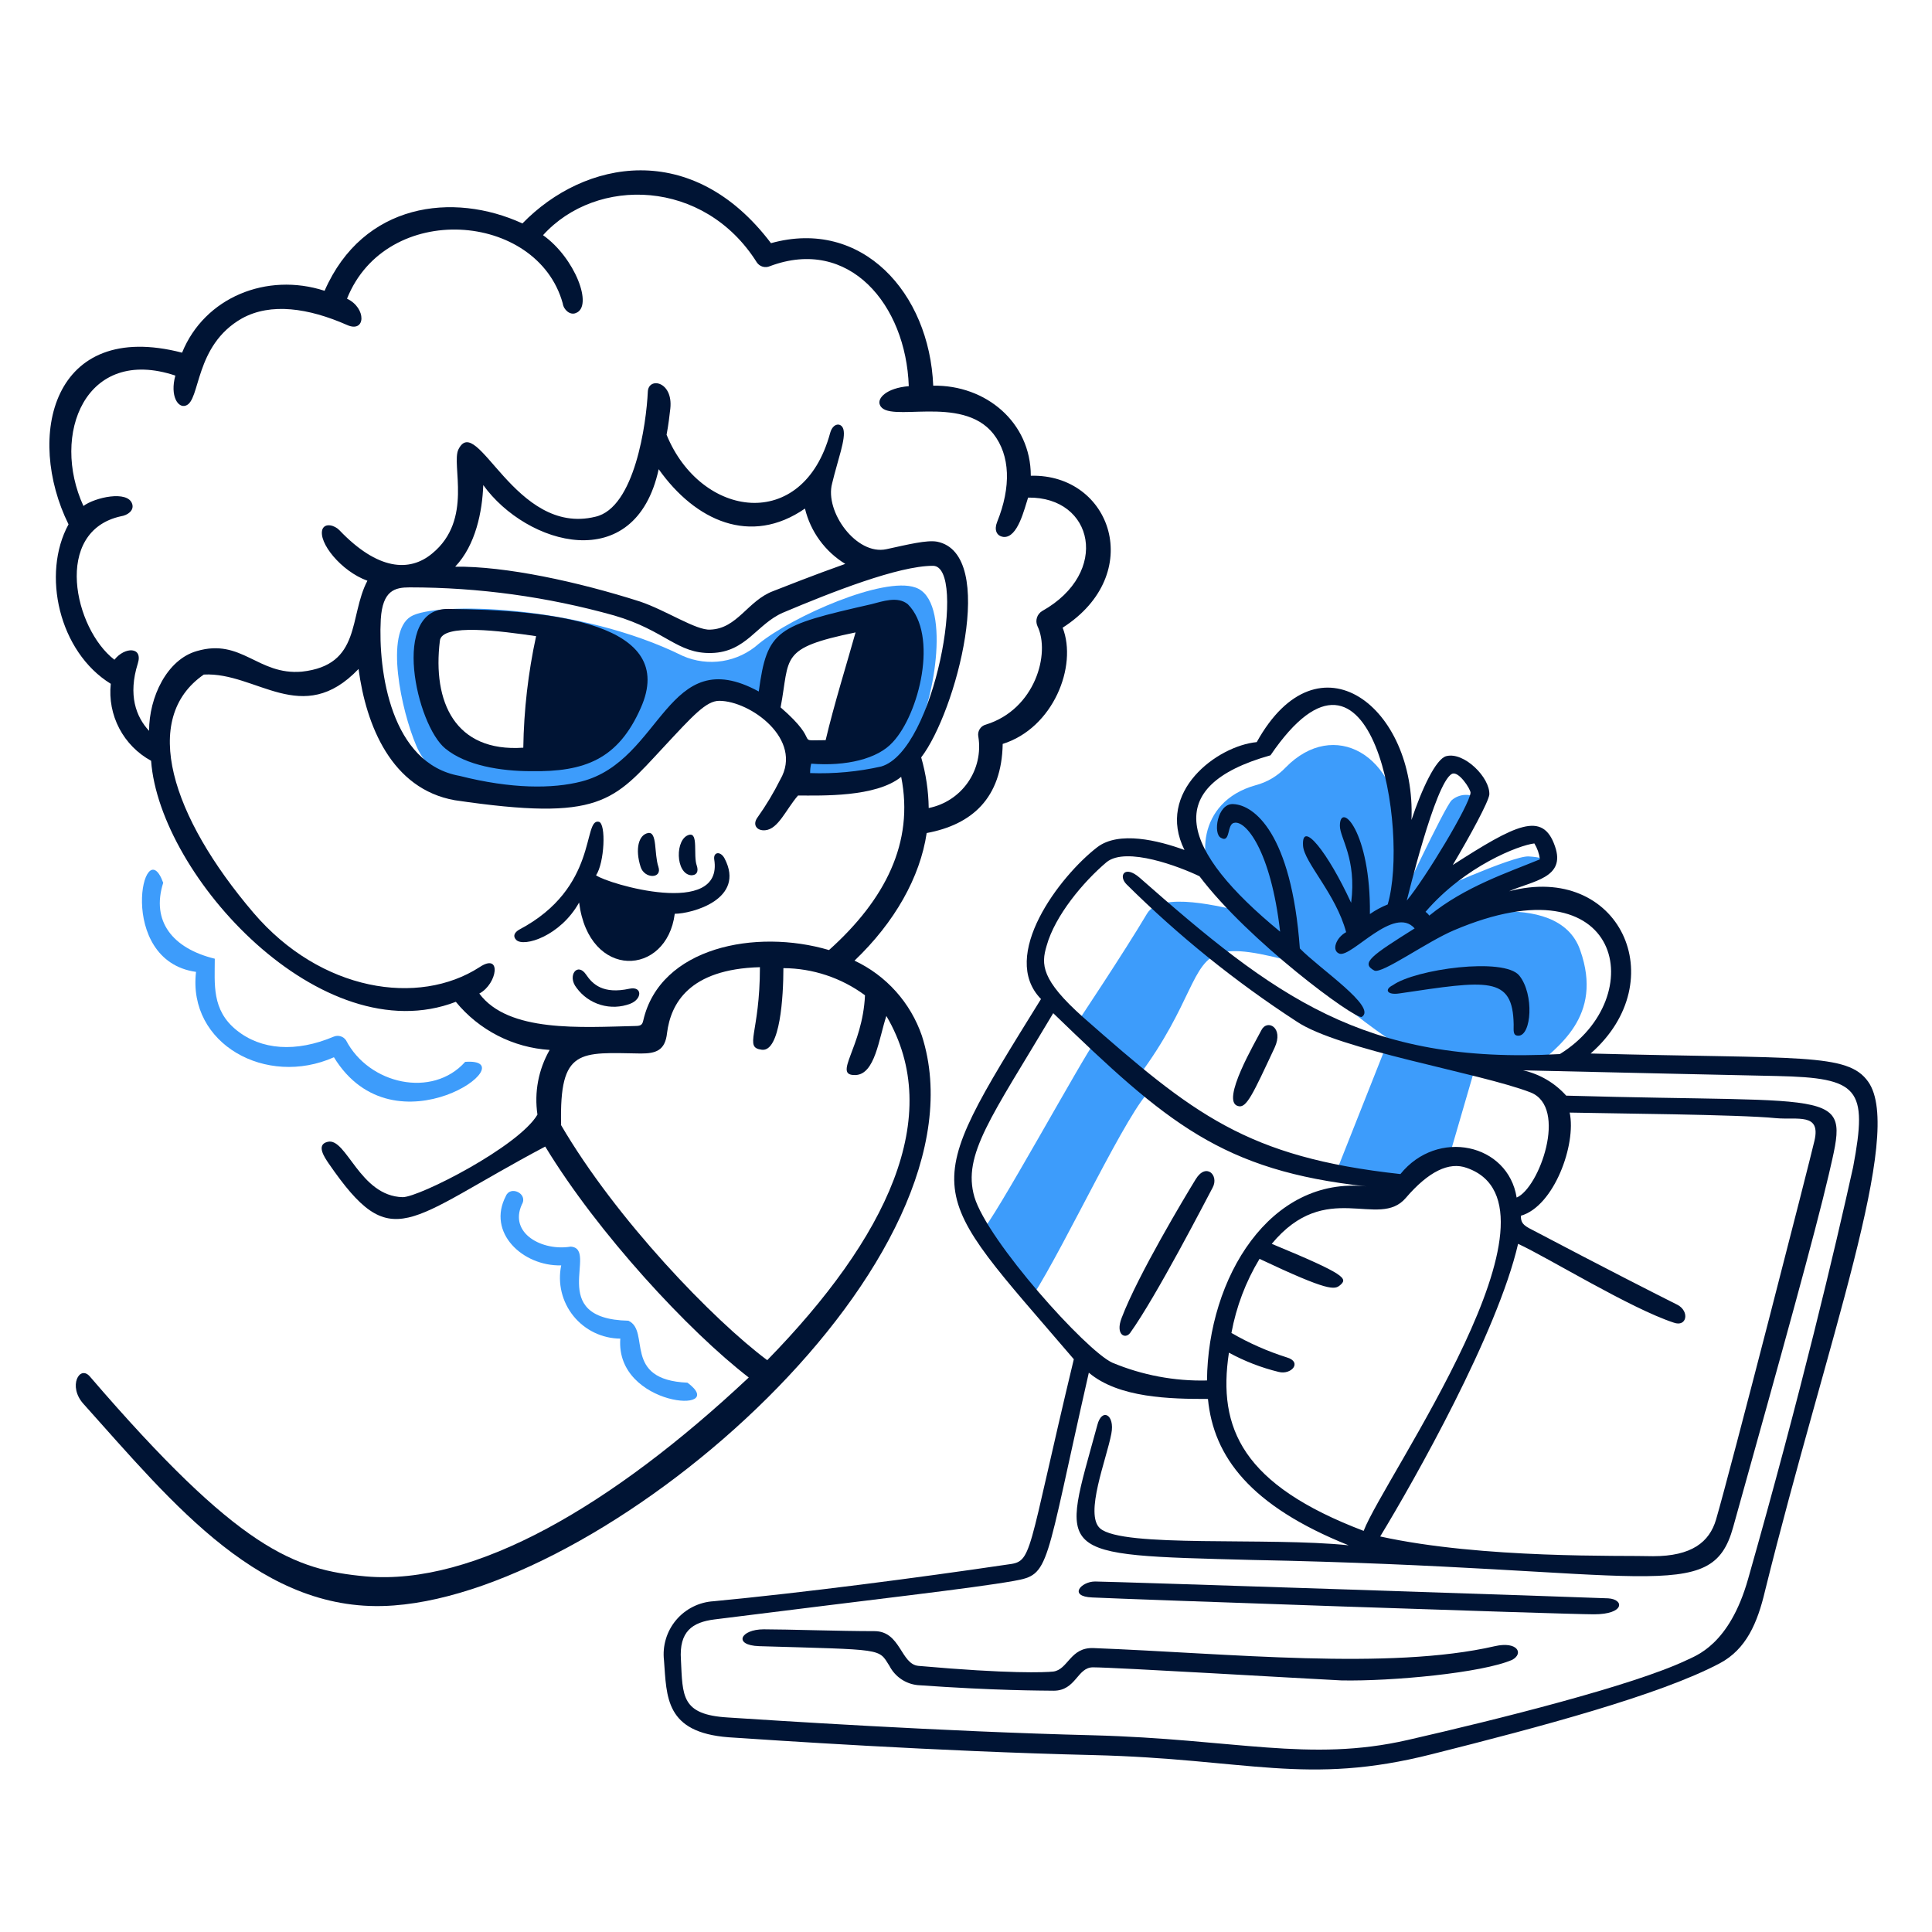 <svg width="155" height="155" viewBox="0 0 155 155" fill="none" xmlns="http://www.w3.org/2000/svg">
<path d="M15.727 77.973C15.047 83.763 21.37 87.237 26.79 84.821C31.677 92.796 42.438 84.821 37.32 85.191C34.687 88.133 29.6 86.998 27.762 83.462C27.659 83.309 27.506 83.195 27.329 83.14C27.152 83.085 26.962 83.093 26.79 83.161C23.748 84.45 20.953 84.25 18.962 82.636C16.97 81.023 17.232 78.946 17.232 76.915C13.843 76.09 12.114 73.905 13.094 70.824C11.512 66.463 9.257 77.062 15.727 77.973Z" fill="#3D9CFB"/>
<path d="M126.78 76.244C124.974 70.971 115.123 73.974 115.123 73.974L121.438 70.74C121.592 70.662 126.332 68.933 122.642 68.709C121.368 68.632 114.444 71.797 114.444 71.797L118.659 64.116C118.34 63.879 117.95 63.757 117.553 63.772C117.156 63.785 116.775 63.934 116.474 64.193C115.941 64.641 111.958 73.148 111.958 73.148C111.958 73.148 112.035 72.847 112.413 66.972C112.189 60.503 107.009 57.623 103.149 61.568C102.495 62.259 101.66 62.754 100.74 62.996C95.908 64.347 96.108 69.342 97.699 70.956C98.687 71.959 99.459 72.724 99.914 73.187C98.054 72.77 93.105 71.442 92.017 73.31C90.187 76.398 86.373 82.111 86.373 82.111C86.373 82.111 86.975 82.713 87.871 83.539C87.045 84.52 79.526 98.285 78.769 98.74C78.769 98.74 81.402 102.353 82.83 104.005C85.54 99.79 90.55 88.882 92.387 87.376C92.026 87.045 91.683 86.695 91.361 86.326C95.691 80.521 95.529 77.209 97.884 76.468C99.065 76.097 100.872 76.368 104.199 77.294C106.395 79.557 108.816 81.59 111.425 83.362L107.21 94L112.706 94.973C114.436 92.572 116.242 92.873 116.242 92.873L118.489 85.153C120.666 85.408 122.858 85.662 123.013 85.716C124.904 84.01 128.664 81.586 126.78 76.244Z" fill="#3D9CFB"/>
<path d="M55.154 110.93C49.889 110.699 52.22 106.792 50.414 105.958C43.713 105.812 48.098 100.168 45.782 100.014C43.52 100.392 40.81 98.964 41.867 96.633C42.392 95.752 40.933 95.089 40.586 95.953C39.042 98.887 41.937 101.597 45.025 101.519C44.878 102.226 44.889 102.957 45.059 103.659C45.228 104.361 45.551 105.017 46.005 105.579C46.458 106.141 47.031 106.595 47.681 106.909C48.331 107.223 49.043 107.389 49.765 107.394C49.356 112.883 58.612 113.486 55.154 110.93Z" fill="#3D9CFB"/>
<path d="M73.512 58.712C74.94 56.303 76.368 48.104 73.435 47.132C70.879 46.228 63.576 49.448 60.874 51.648C60.058 52.378 59.049 52.858 57.968 53.031C56.886 53.203 55.778 53.061 54.775 52.621C46.422 48.483 34.912 48.259 32.958 49.463C30.851 50.745 32.186 56.99 33.406 59.846C35.591 65.034 45.372 64.664 48.684 62.935C52.143 60.75 56.582 51.872 61.322 57.291C61.623 55.485 62.225 52.698 62.827 52.018C63.731 51.046 69.297 49.008 71.404 49.239C73.512 49.471 73.358 50.513 73.056 52.852C72.284 59.028 70.578 60.225 64.564 60.572C65.336 61.854 63.738 63.436 63.738 63.436C66.139 63.452 72.007 62.927 73.512 58.712ZM45.897 60.665C43.411 61.19 36.417 61.568 35.136 57.353C35.066 56.751 32.426 48.174 36.942 49.756C38.671 50.057 49.657 49.679 50.792 52.844C51.927 56.01 48.306 60.217 45.897 60.665Z" fill="#3D9CFB"/>
<path d="M127.614 84.52C134.307 78.653 129.93 69.165 121.067 71.504C122.943 70.67 125.653 70.446 124.75 67.891C123.77 65.027 121.592 66.162 116.551 69.397C117.979 66.988 119.408 64.355 119.485 63.753C119.562 62.394 117.455 60.287 116.026 60.665C115.193 60.889 114.065 63.298 113.239 65.784C113.618 56.751 105.789 50.583 100.825 59.538C97.668 59.839 92.696 63.522 95.028 68.192C92.92 67.42 89.763 66.648 88.033 67.968C85.022 70.284 80.136 76.692 83.517 80.15C73.589 96.177 74.114 94.973 86.15 109.047C82.29 125.12 82.892 125.259 80.807 125.521C73.659 126.579 64.41 127.783 57.261 128.463C56.682 128.496 56.116 128.647 55.597 128.907C55.078 129.166 54.618 129.529 54.244 129.972C53.87 130.416 53.591 130.931 53.424 131.487C53.256 132.042 53.204 132.626 53.27 133.203C53.494 136.136 53.347 138.993 58.465 139.379C61.847 139.603 75.017 140.506 87.732 140.807C100.084 141.108 104.809 143.293 114.891 140.73C123.546 138.553 133.18 135.99 137.99 133.434C140.097 132.307 141.001 130.2 141.603 127.637C146.575 107.564 152.82 90.92 149.879 86.782C148.227 84.443 144.459 84.968 127.614 84.52ZM123.098 67.667C123.336 68.055 123.488 68.489 123.546 68.941C120.99 69.999 117.532 71.126 114.668 73.457C114.586 73.34 114.484 73.238 114.366 73.156C117.532 69.466 121.894 67.798 123.098 67.667ZM116.474 62.093C116.999 61.792 117.979 63.298 117.979 63.599C117.902 64.579 114.366 70.446 112.861 72.253C112.892 72.176 115.123 62.827 116.474 62.093ZM83.972 75.866C84.644 73.457 86.906 70.748 88.782 69.165C90.365 67.891 94.657 69.543 96.232 70.3C100.146 75.488 108.723 81.81 109.248 81.586C110.53 80.814 105.867 77.726 104.284 76.09C103.605 66.826 100.602 64.579 98.942 64.51C97.668 64.432 97.29 66.918 97.961 67.219C98.733 67.675 98.417 66.092 99.019 66.015C99.922 65.791 101.953 68.2 102.701 74.746C94.727 68.2 93.075 63.081 101.929 60.596C110.128 48.56 113.062 66.694 111.332 72.562C110.828 72.763 110.349 73.022 109.904 73.334C109.981 66.71 107.496 64.224 107.496 66.254C107.496 67.235 108.854 68.887 108.399 72.43C106.523 68.362 104.415 65.729 104.539 67.837C104.616 69.188 107.171 71.697 107.997 74.785C107.171 75.233 106.801 76.29 107.472 76.514C108.453 76.815 111.842 72.6 113.494 74.484C110.036 76.661 109.132 77.263 110.259 77.865C110.862 78.166 114.475 75.549 116.652 74.631C130.308 68.817 132.416 80.081 125.144 84.566C109.402 85.447 102.176 79.873 91.43 70.415C90.226 69.366 89.701 70.269 90.38 70.948C94.533 75.065 99.096 78.746 103.998 81.934C107.388 84.25 118.744 86.072 122.805 87.647C125.815 88.851 123.484 95.32 121.677 96.077C120.99 91.746 115.331 90.503 112.352 94.193C99.999 92.842 95.722 89.376 86.922 81.633C83.517 78.606 83.517 77.371 83.972 75.866ZM125.931 89.26C128.865 89.33 139.549 89.407 142.483 89.708C144.212 89.862 146.096 89.26 145.571 91.514C145.193 93.174 138.8 118.079 137.673 121.916C137.141 123.723 135.712 124.85 132.624 124.85C130.224 124.773 118.937 125.074 110.73 123.267C113.517 118.681 120.141 106.939 121.793 99.79C124.109 100.848 130.826 104.986 134.284 106.113C135.334 106.491 135.566 105.21 134.585 104.685C132.779 103.782 128.788 101.751 122.92 98.663C122.148 98.285 122.017 98.061 122.017 97.536C124.673 96.779 126.479 91.816 125.931 89.26ZM103.234 108.9C101.687 108.411 100.198 107.754 98.795 106.939C99.181 104.838 99.945 102.824 101.049 100.995C106.616 103.627 107.071 103.481 107.519 103.102C108.121 102.577 108.044 102.276 102.03 99.79C106.392 94.525 110.607 98.663 112.784 96.108C114.59 94 116.25 93.174 117.678 93.699C126.556 96.787 111.055 118.527 109.402 122.819C99.698 119.129 97.668 114.613 98.594 108.522C99.852 109.208 101.194 109.727 102.586 110.066C103.605 110.328 104.508 109.271 103.234 108.9ZM78.175 96.031C77.194 92.642 79.534 89.631 84.498 81.285C93.6 90.086 98.038 93.923 109.626 95.181C101.906 94.348 96.911 102.477 96.834 110.753C94.23 110.816 91.641 110.329 89.238 109.325C87.13 108.367 79.232 99.567 78.175 96.031ZM148.674 93.622C147.246 100.091 144.467 111.834 140.252 126.656C138.746 131.999 136.037 132.832 135.288 133.203C130.996 135.233 120.164 137.943 112.938 139.595C105.041 141.402 99.096 139.518 87.655 139.217C75.542 138.916 61.847 138.012 58.388 137.789C54.629 137.565 54.775 136.059 54.629 133.157C54.474 130.895 55.532 130.146 57.331 129.922C70.501 128.262 77.951 127.436 81.34 126.834C84.274 126.309 83.741 126.008 87.354 110.128C89.763 112.166 93.901 112.235 96.911 112.235C97.359 116.867 100.301 120.812 108.198 123.977C101.729 123.298 90.064 124.201 88.257 122.619C86.983 121.491 88.782 117.052 89.16 115.022C89.462 113.478 88.388 112.914 88.033 114.343C85.154 124.911 84.251 124.726 100.447 125.151C132.455 125.768 137.287 128.88 139.048 122.518C143.039 108.221 145.594 99.041 146.721 94.224C148.35 87.153 148.42 88.55 125.653 87.901C124.74 86.881 123.531 86.171 122.195 85.871C128.44 86.025 139.573 86.257 142.583 86.327C149.138 86.473 149.863 87.299 148.674 93.622Z" fill="#001434"/>
<path d="M35.969 48.853C31.299 48.776 33.406 58.187 35.738 60.062C37.398 61.421 40.177 61.869 42.585 61.869C46.947 61.946 49.587 60.889 51.394 56.828C54.474 49.98 44.168 48.93 35.969 48.853ZM41.983 59.985C36.494 60.364 34.688 56.303 35.29 51.408C35.437 49.98 40.254 50.636 43.01 51.038C42.372 53.979 42.028 56.976 41.983 59.985Z" fill="#001434"/>
<path d="M50.56 80.529C51.541 80.15 51.541 79.1 50.491 79.324C48.383 79.78 47.542 78.961 47.025 78.197C46.33 77.155 45.48 78.274 46.252 79.247C46.73 79.904 47.411 80.386 48.189 80.617C48.968 80.849 49.801 80.818 50.56 80.529Z" fill="#001434"/>
<path d="M52.822 69.543C52.467 68.485 52.745 66.687 51.989 66.833C51.232 66.98 50.939 68.115 51.394 69.543C51.695 70.523 53.147 70.516 52.822 69.543Z" fill="#001434"/>
<path d="M73.959 83.091C73.507 81.777 72.796 80.567 71.868 79.533C70.94 78.498 69.813 77.661 68.555 77.07C71.79 73.982 73.82 70.369 74.345 66.833C77.958 66.161 80.367 64.054 80.444 59.684C84.505 58.41 86.458 53.439 85.254 50.358C91.955 46.066 89.168 38.006 82.699 38.168C82.699 33.876 79.086 30.873 74.87 30.942C74.569 23.492 69.158 17.479 61.854 19.509C55.539 11.156 46.885 12.808 41.913 17.926C36.347 15.371 29.129 16.274 26.041 23.33C21.409 21.825 16.406 23.855 14.607 28.294C4.147 25.585 2.039 35.065 5.498 42.067C3.321 46.05 4.726 52.296 8.887 54.859C8.755 56.093 8.992 57.338 9.568 58.438C10.144 59.537 11.032 60.441 12.122 61.035C12.801 70.299 25.817 84.512 36.571 80.374C37.493 81.5 38.638 82.424 39.933 83.088C41.228 83.752 42.646 84.142 44.098 84.234C43.197 85.804 42.852 87.632 43.118 89.422C41.62 91.985 33.638 96.046 32.31 96.046C28.851 95.969 27.793 91.228 26.288 91.607C25.315 91.831 26.064 92.888 26.365 93.336C31.491 100.778 32.541 97.922 43.743 91.985C47.958 98.933 55.261 106.808 60.071 110.513C49.132 120.781 38.069 127.243 29.345 126.471C23.625 125.946 19.186 124.363 7.219 110.444C6.393 109.463 5.421 111.216 6.694 112.628C13.92 120.68 21.069 129.613 31.599 128.802C49.356 127.482 79.68 100.917 73.959 83.091ZM11.96 58.634C10.91 57.507 10.261 55.762 11.056 53.23C11.489 51.871 10.006 51.879 9.18 52.929C5.946 50.451 4.216 42.623 9.705 41.419C10.23 41.341 10.771 40.963 10.608 40.438C10.261 39.303 7.598 39.913 6.694 40.593C4.062 34.872 6.849 27.723 14.067 30.132C13.619 31.792 14.299 32.764 14.901 32.54C16.105 32.162 15.572 27.723 19.409 25.546C21.725 24.265 24.752 24.712 27.84 26.071C29.345 26.75 29.422 24.712 27.84 23.963C30.997 16.066 43.11 16.969 45.148 24.342C45.218 24.867 45.75 25.314 46.198 25.114C47.626 24.589 46.121 20.675 43.566 18.868C47.85 14.128 56.497 14.336 60.719 21.053C60.831 21.219 60.998 21.34 61.19 21.395C61.382 21.45 61.587 21.435 61.769 21.354C68.123 18.968 72.686 24.442 72.909 30.981C71.103 31.135 70.354 31.961 70.594 32.486C71.196 34.03 77.14 31.583 79.695 34.802C81.054 36.539 81.131 39.064 79.996 41.882C79.757 42.476 79.919 43.009 80.522 43.078C81.656 43.156 82.181 40.824 82.482 39.921C87.748 39.844 89.099 45.943 83.609 49.023C83.41 49.142 83.261 49.331 83.191 49.553C83.122 49.775 83.136 50.015 83.231 50.227C84.289 52.412 83.054 56.913 79.093 58.133C78.887 58.185 78.709 58.316 78.597 58.498C78.484 58.679 78.447 58.897 78.491 59.105C78.697 60.389 78.396 61.702 77.653 62.769C76.91 63.836 75.783 64.573 74.508 64.826C74.489 63.451 74.287 62.086 73.905 60.765C76.685 57.152 80.082 44.437 75.179 43.457C74.353 43.31 72.863 43.681 71.118 44.059C68.71 44.584 66.154 41.048 66.757 38.794C67.204 36.91 67.884 35.181 67.66 34.432C67.505 33.899 66.834 33.899 66.602 34.733C64.425 42.785 56.219 41.581 53.478 34.88C53.633 34.054 53.71 33.374 53.779 32.772C54.011 30.595 52.034 30.217 51.973 31.421C51.857 33.976 50.923 40.747 47.765 41.457C41.296 43.04 38.285 33.027 36.78 36.053C36.177 37.257 37.984 41.696 34.672 44.406C32.865 45.912 30.31 45.765 27.222 42.53C26.852 42.144 26.095 41.928 25.871 42.453C25.493 43.503 27.369 45.834 29.476 46.591C27.971 49.447 29.029 53.361 24.211 53.886C20.675 54.188 19.394 51.177 15.789 52.234C13.396 52.914 11.96 55.925 11.96 58.634ZM65.081 61.267C67.868 61.491 70.424 60.889 71.628 59.538C73.736 57.283 75.318 50.961 72.832 48.475C72.006 47.803 70.802 48.251 69.899 48.475C62.302 50.204 61.546 50.505 60.874 55.477C53.486 51.447 53.154 61.028 46.654 62.695C44.337 63.297 41.01 63.297 36.872 62.247C31.375 61.267 30.326 53.894 30.549 49.679C30.696 47.363 31.677 47.124 32.865 47.124C38.411 47.123 43.931 47.882 49.271 49.378C53.409 50.582 54.312 52.466 57.091 52.389C59.87 52.312 60.704 50.073 62.812 49.154C66.726 47.502 72.076 45.394 74.847 45.394C77.619 45.394 75.002 60.217 70.709 61.491C68.836 61.915 66.916 62.094 64.996 62.023C64.99 61.769 65.018 61.514 65.081 61.267ZM62.626 56.751C63.398 52.69 62.472 52.01 68.64 50.737C67.969 53.138 66.911 56.527 66.239 59.383C63.591 59.383 66.062 59.723 62.626 56.751ZM36.517 45.464C38.169 43.734 38.694 41.025 38.771 38.917C42.238 43.734 50.961 46.298 52.845 37.643C55.779 41.781 60.218 43.819 64.58 40.801C65.028 42.651 66.191 44.247 67.814 45.24C65.259 46.143 62.843 47.108 62.024 47.425C59.978 48.197 59.16 50.435 56.983 50.513C55.856 50.59 53.447 48.969 51.34 48.258C46.352 46.668 40.555 45.41 36.494 45.464H36.517ZM38.47 79.702C39.898 78.93 40.277 76.39 38.47 77.595C33.584 80.752 25.732 79.556 20.336 73.233C13.751 65.513 11.234 57.654 16.352 54.118C20.567 53.894 24.25 58.41 28.766 53.67C29.368 58.187 31.399 63.297 36.486 64.2C48.221 65.93 49.201 64.278 53.262 59.916C55.578 57.43 56.651 56.226 57.701 56.226C60.187 56.226 64.472 59.314 62.596 62.548C62.072 63.597 61.468 64.603 60.789 65.559C60.334 66.161 60.712 66.671 61.391 66.609C62.441 66.516 63.043 64.957 64.024 63.822C65.907 63.822 70.269 63.977 72.3 62.325C73.35 67.59 71.018 72.175 66.51 76.221C60.635 74.484 52.961 75.989 51.61 81.864C51.533 82.234 51.386 82.304 51.008 82.312C46.646 82.412 40.779 82.86 38.447 79.702H38.47ZM45.017 90.233C44.87 84.056 46.522 84.442 51.417 84.52C52.613 84.52 53.37 84.288 53.517 82.86C53.818 80.544 55.254 77.749 60.967 77.595C60.967 82.953 59.646 84.033 61.121 84.219C62.596 84.404 62.85 79.926 62.85 77.672C65.208 77.684 67.501 78.447 69.397 79.849C69.204 84.064 66.757 86.295 68.625 86.249C70.207 86.21 70.509 83.315 71.111 81.509C75.851 89.561 71.111 99.342 61.553 109.124C57.222 105.889 49.433 97.837 44.994 90.233H45.017Z" fill="#001434"/>
<path d="M54.134 73.31C55.493 73.31 59.855 72.144 58.126 68.863C57.809 68.269 57.222 68.338 57.3 68.941C58.072 73.681 48.723 70.901 47.819 70.222C48.491 69.242 48.645 66.069 48.043 65.93C46.723 65.636 48.043 71.218 41.651 74.584C41.273 74.808 41.118 75.109 41.419 75.41C42.022 76.012 44.955 75.109 46.461 72.407C47.248 78.653 53.494 78.344 54.134 73.31Z" fill="#001434"/>
<path d="M55.455 70.222C55.902 70.222 56.057 69.921 55.902 69.45C55.601 68.624 56.049 66.802 55.3 66.972C54.135 67.258 54.173 70.114 55.455 70.222Z" fill="#001434"/>
<path d="M129.02 128.231C127.661 128.161 88.992 126.88 87.857 126.88C86.722 126.88 85.68 128.084 87.633 128.161C90.566 128.308 125.407 129.512 127.885 129.512C130.363 129.512 130.317 128.308 129.02 128.231Z" fill="#001434"/>
<path d="M99.321 88.735C100 88.959 100.525 87.754 102.255 84.064C103.027 82.412 101.652 81.748 101.205 82.636C100.757 83.524 97.893 88.357 99.321 88.735Z" fill="#001434"/>
<path d="M119.932 132.068C111.44 134.021 98.532 132.639 87.732 132.222C85.848 132.145 85.702 133.951 84.497 134.106C83.818 134.175 81.023 134.299 73.689 133.65C72.261 133.527 72.261 130.863 70.153 130.863C67.374 130.863 63.159 130.717 61.275 130.717C59.392 130.717 58.797 131.998 60.905 132.068C70.987 132.369 70.454 132.222 71.358 133.65C71.577 134.075 71.898 134.439 72.293 134.709C72.688 134.978 73.144 135.145 73.62 135.194C79.935 135.642 83.548 135.627 84.528 135.642C86.335 135.642 86.412 133.766 87.686 133.766C89.415 133.766 104.469 134.662 107.627 134.816C111.687 134.893 118.913 134.214 121.322 133.164C122.272 132.647 121.731 131.658 119.932 132.068Z" fill="#001434"/>
<path d="M90.667 106.939C92.774 104.005 96.766 96.254 97.29 95.274C97.816 94.293 96.766 93.243 95.932 94.602C95.098 95.961 91.3 102.276 89.987 105.734C89.462 107.093 90.288 107.464 90.667 106.939Z" fill="#001434"/>
<path d="M112.259 79.702C119.331 78.653 121.369 78.266 121.438 82.188C121.438 82.713 121.369 83.092 121.817 83.092C122.866 83.092 123.098 79.78 121.894 78.274C120.689 76.769 113.541 77.749 111.734 79.046C111.055 79.378 111.263 79.849 112.259 79.702Z" fill="#001434"/>
</svg>
